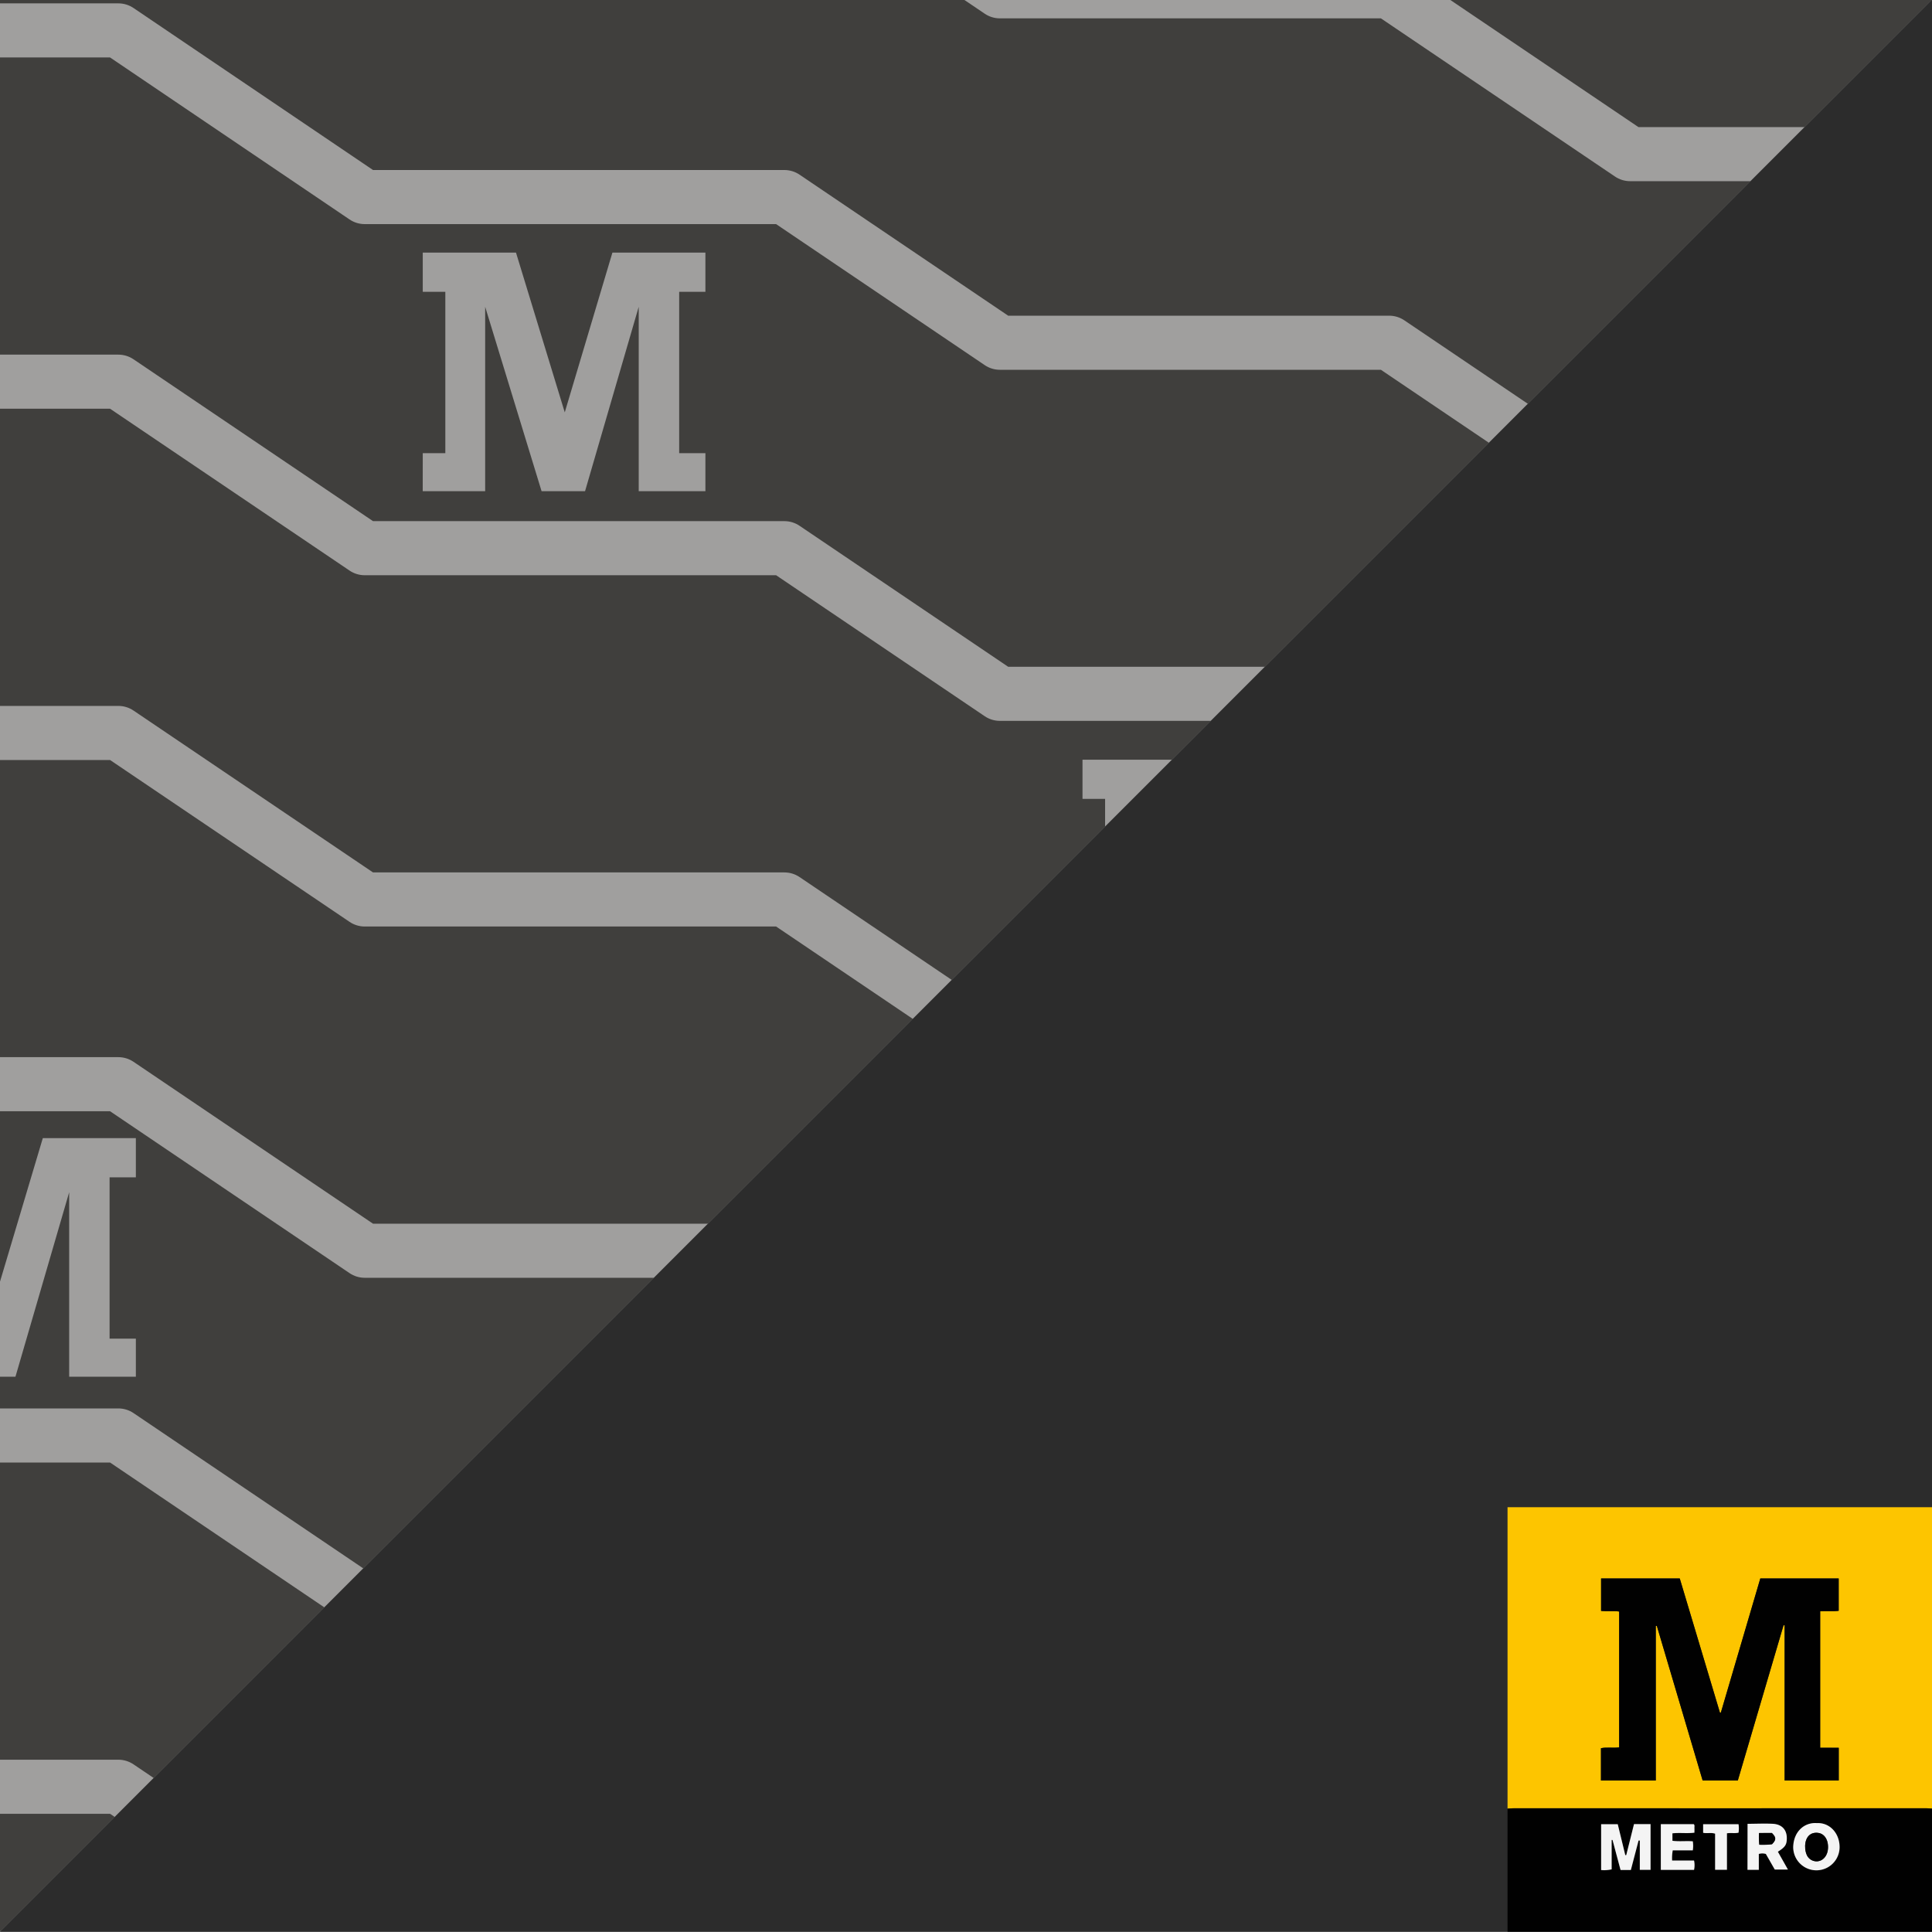 <svg id="Layer_1" data-name="Layer 1" xmlns="http://www.w3.org/2000/svg" xmlns:xlink="http://www.w3.org/1999/xlink" viewBox="0 0 500 500"><rect x="0" y="0" width="500" height="500" fill="#808080" stroke="none"/><defs><clipPath id="clip-path"><polygon points="0 -0.08 500 -0.08 0 499.92 0 -0.08" fill="none"/></clipPath><clipPath id="clip-path-2"><rect y="-0.29" width="500" height="500" fill="none"/></clipPath></defs><g clip-path="url(#clip-path)"><g id="Mask_Group_12" data-name="Mask Group 12"><g id="Group_104" data-name="Group 104"><rect id="Rectangle_56" data-name="Rectangle 56" y="-0.29" width="500" height="500" fill="#403f3d"/><g clip-path="url(#clip-path-2)"><g id="Mask_Group_10" data-name="Mask Group 10"><g id="Group_99" data-name="Group 99"><rect x="-55.31" y="-60.93" width="708.09" height="1380.74" fill="none"/><g id="Repeat_Grid_1" data-name="Repeat Grid 1"><path id="Path_110" data-name="Path 110" d="M-55.31-83H30.63L94.39-39.95H203l55.77,37.7H359.52l62.36,42.14h95.89l49,33.13h75.16" fill="none" stroke="#a09f9e" stroke-linecap="round" stroke-linejoin="round" stroke-width="14"/><path id="Path_110-2" data-name="Path 110-2" d="M-55.31,7.87H30.63L94.39,51H203l55.77,37.7H359.52l62.36,42.14h95.89l49,33.12h75.16" fill="none" stroke="#a09f9e" stroke-linecap="round" stroke-linejoin="round" stroke-width="14"/><path id="Path_110-3" data-name="Path 110-3" d="M-55.31,98.78H30.63l63.76,43.09H203l55.77,37.69H359.52l62.36,42.15h95.89l49,33.12h75.16" fill="none" stroke="#a09f9e" stroke-linecap="round" stroke-linejoin="round" stroke-width="14"/><path id="Path_110-4" data-name="Path 110-4" d="M-55.31,189.69H30.63l63.76,43.09H203l55.77,37.69H359.52l62.36,42.15h95.89l49,33.12h75.16" fill="none" stroke="#a09f9e" stroke-linecap="round" stroke-linejoin="round" stroke-width="14"/><path id="Path_110-5" data-name="Path 110-5" d="M-55.31,280.59H30.63l63.76,43.1H203l55.77,37.69H359.52l62.36,42.15h95.89l49,33.12h75.16" fill="none" stroke="#a09f9e" stroke-linecap="round" stroke-linejoin="round" stroke-width="14"/><path id="Path_110-6" data-name="Path 110-6" d="M-55.31,371.5H30.63l63.76,43.1H203l55.77,37.69H359.52l62.36,42.15h95.89l49,33.12h75.16" fill="none" stroke="#a09f9e" stroke-linecap="round" stroke-linejoin="round" stroke-width="14"/><path id="Path_110-7" data-name="Path 110-7" d="M-55.31,462.41H30.63l63.76,43.1H203l55.77,37.69H359.52l62.36,42.15h95.89l49,33.12h75.16" fill="none" stroke="#a09f9e" stroke-linecap="round" stroke-linejoin="round" stroke-width="14"/></g><path id="Path_111" data-name="Path 111" d="M118.2,482.11h5.85V440.35H118.2V430.22h24.14L155,471.55l12.32-41.33h24.07v10.13h-6.79v41.76h6.79V492H174.1V444.23L160.2,492H149l-14.59-47.73V492H118.2Z" fill="#a09f9e"/><path id="Path_115" data-name="Path 115" d="M-38,346.44h5.84V304.69H-38V294.55h24.13l12.62,41.33,12.33-41.33H35.16v10.14h-6.8v41.75h6.8v9.85H17.9V308.56L4,356.29H-7.25l-14.59-47.73v47.73H-38Z" fill="#a09f9e"/><path id="Path_112" data-name="Path 112" d="M280.12,248.5H286V206.75h-5.85V196.61h24.13l12.63,41.33,12.32-41.33h24.07v10.14h-6.79V248.5h6.79v9.85H336V210.62l-13.9,47.73H310.87l-14.59-47.73v47.73H280.12Z" fill="#a09f9e"/><path id="Path_113" data-name="Path 113" d="M109.41,117.28h5.84V75.52h-5.84V65.38h24.13l12.62,41.34,12.33-41.34h24.07V75.52h-6.79v41.76h6.79v9.84H165.3V79.4l-13.89,47.72H140.16L125.56,79.4v47.72H109.4Z" fill="#a09f9e"/><path id="Path_116" data-name="Path 116" d="M439,378.64h5.84V336.88H439V326.75h24.13l12.62,41.33L488,326.75H512.1v10.13h-6.79v41.76h6.79v9.85H494.85V340.76L481,388.49H469.7l-14.59-47.73v47.73H439Z" fill="#a09f9e"/></g></g></g></g></g></g><path id="Path_90" data-name="Path 90" d="M500,499.92H0L500-.08Z" fill="#2c2c2c"/><path d="M390.15,468.07v-78H500v78c-.45,0-.91-.09-1.36-.09H391.79C391.24,468,390.7,468,390.15,468.07Zm80.91-15.75V417c1.64-.13,3.2.08,4.79-.13v-8.37H455.57q-5.11,17.42-10.21,34.71h-.25l-10.39-34.7H414.36v8.39c1.62.18,3.17-.06,4.68.16v35.17c-1.63.23-3.19-.11-4.71.21v8.36h14.19v-40l.28,0,11.85,40h9.1q5.92-20.16,11.84-40.2l.28.05v40.14h14v-8.46Z" fill="#fdc500"/><path d="M390.15,468.07c.55,0,1.09-.09,1.64-.09H498.64c.45,0,.91.06,1.36.09v31.85H390.15Zm32.73,4-2,8.05-.25,0-1.95-8h-4.3V484a8.56,8.56,0,0,0,2.72-.18v-7.6l.23,0,2.08,7.77h2.68l2-7.63.32,0v7.59h2.78V472.08Zm29.39,0V483.9h2.93v-4.11a3.22,3.22,0,0,1,1.82,0l2.29,4.1h3.4l-2.6-4.61c1.73-1.1,2.18-1.69,2.29-2.93.22-2.48-1-4.11-3.51-4.29C456.71,471.92,454.52,472,452.27,472Zm17.94-.22c-3.15-.25-6,2.08-6.1,6.11a6,6,0,1,0,12,.2C476.13,474.51,473.58,471.65,470.21,471.82Zm-37.39,2.64c1.92-.21,3.82.08,5.73-.18,0-.48,0-.84,0-1.2s.12-.74-.18-1h-8.51v11.83h8.59a5.66,5.66,0,0,0,0-2.42h-5.67a11.13,11.13,0,0,1,.16-2.64h5.19a7.28,7.28,0,0,0,0-2.33c-1.77-.15-3.54.1-5.27-.14Zm17.11-2.35h-9.16v2.21c1,.2,2.05-.12,3.1.23v9.34h3.06v-9.44c1.09-.16,2.05.07,3-.16A6.93,6.93,0,0,0,449.93,472.11Z" fill="#010101"/><path d="M471.06,452.32h4.8v8.46h-14V420.64l-.28-.05q-5.91,20.07-11.84,40.2h-9.1l-11.85-40-.28,0v40H414.33v-8.36c1.52-.32,3.08,0,4.71-.21V417.06c-1.51-.22-3.06,0-4.68-.16v-8.39h20.36l10.39,34.7h.25q5.1-17.33,10.21-34.71h20.28v8.37c-1.59.21-3.15,0-4.79.13Z" fill="#010101"/><path d="M422.88,472.08h4.28v11.83h-2.78v-7.59l-.32,0-2,7.63H419.4l-2.08-7.77-.23,0v7.6a8.56,8.56,0,0,1-2.72.18V472.1h4.3l1.95,8,.25,0Z" fill="#f4f4f4"/><path d="M452.27,472c2.25,0,4.44-.12,6.62,0,2.5.18,3.73,1.81,3.51,4.29-.11,1.24-.56,1.83-2.29,2.93l2.6,4.61h-3.4L457,479.8a3.22,3.22,0,0,0-1.82,0v4.11h-2.93Zm3,2.36a18,18,0,0,0,.07,3,19.51,19.51,0,0,0,3.28-.12c1.11-1.15,1.1-1.74-.06-2.9Z" fill="#f4f4f4"/><path d="M470.21,471.82c3.37-.17,5.92,2.69,5.87,6.31a6,6,0,1,1-12-.2C464.23,473.9,467.06,471.57,470.21,471.82Zm-3,6.09a5.24,5.24,0,0,0,.42,2.14,2.77,2.77,0,0,0,2.61,1.66c1.55-.06,2.73-1.41,2.86-3.29.15-2.15-.84-3.79-2.44-4.05C468.53,474.05,467.19,475.43,467.16,477.91Z" fill="#f4f4f4"/><path d="M432.82,474.46v1.93c1.73.24,3.5,0,5.27.14a7.28,7.28,0,0,1,0,2.33h-5.19a11.13,11.13,0,0,0-.16,2.64h5.67a5.66,5.66,0,0,1,0,2.42h-8.59V472.09h8.51c.3.25.16.64.18,1s0,.72,0,1.2C436.64,474.54,434.74,474.25,432.82,474.46Z" fill="#f4f4f4"/><path d="M449.93,472.11a6.93,6.93,0,0,1,0,2.18c-.94.23-1.9,0-3,.16v9.44h-3.06v-9.34c-1.05-.35-2.07,0-3.1-.23v-2.21Z" fill="#f4f4f4"/><path d="M455.23,474.4h3.29c1.16,1.16,1.17,1.75.06,2.9a19.51,19.51,0,0,1-3.28.12A18,18,0,0,1,455.23,474.4Z" fill="#010101"/><path d="M467.17,477.91c0-2.48,1.36-3.86,3.44-3.54,1.6.26,2.59,1.9,2.44,4.05-.13,1.88-1.31,3.23-2.86,3.29a2.77,2.77,0,0,1-2.61-1.66A5.07,5.07,0,0,1,467.17,477.91Z" fill="#010101"/></svg>